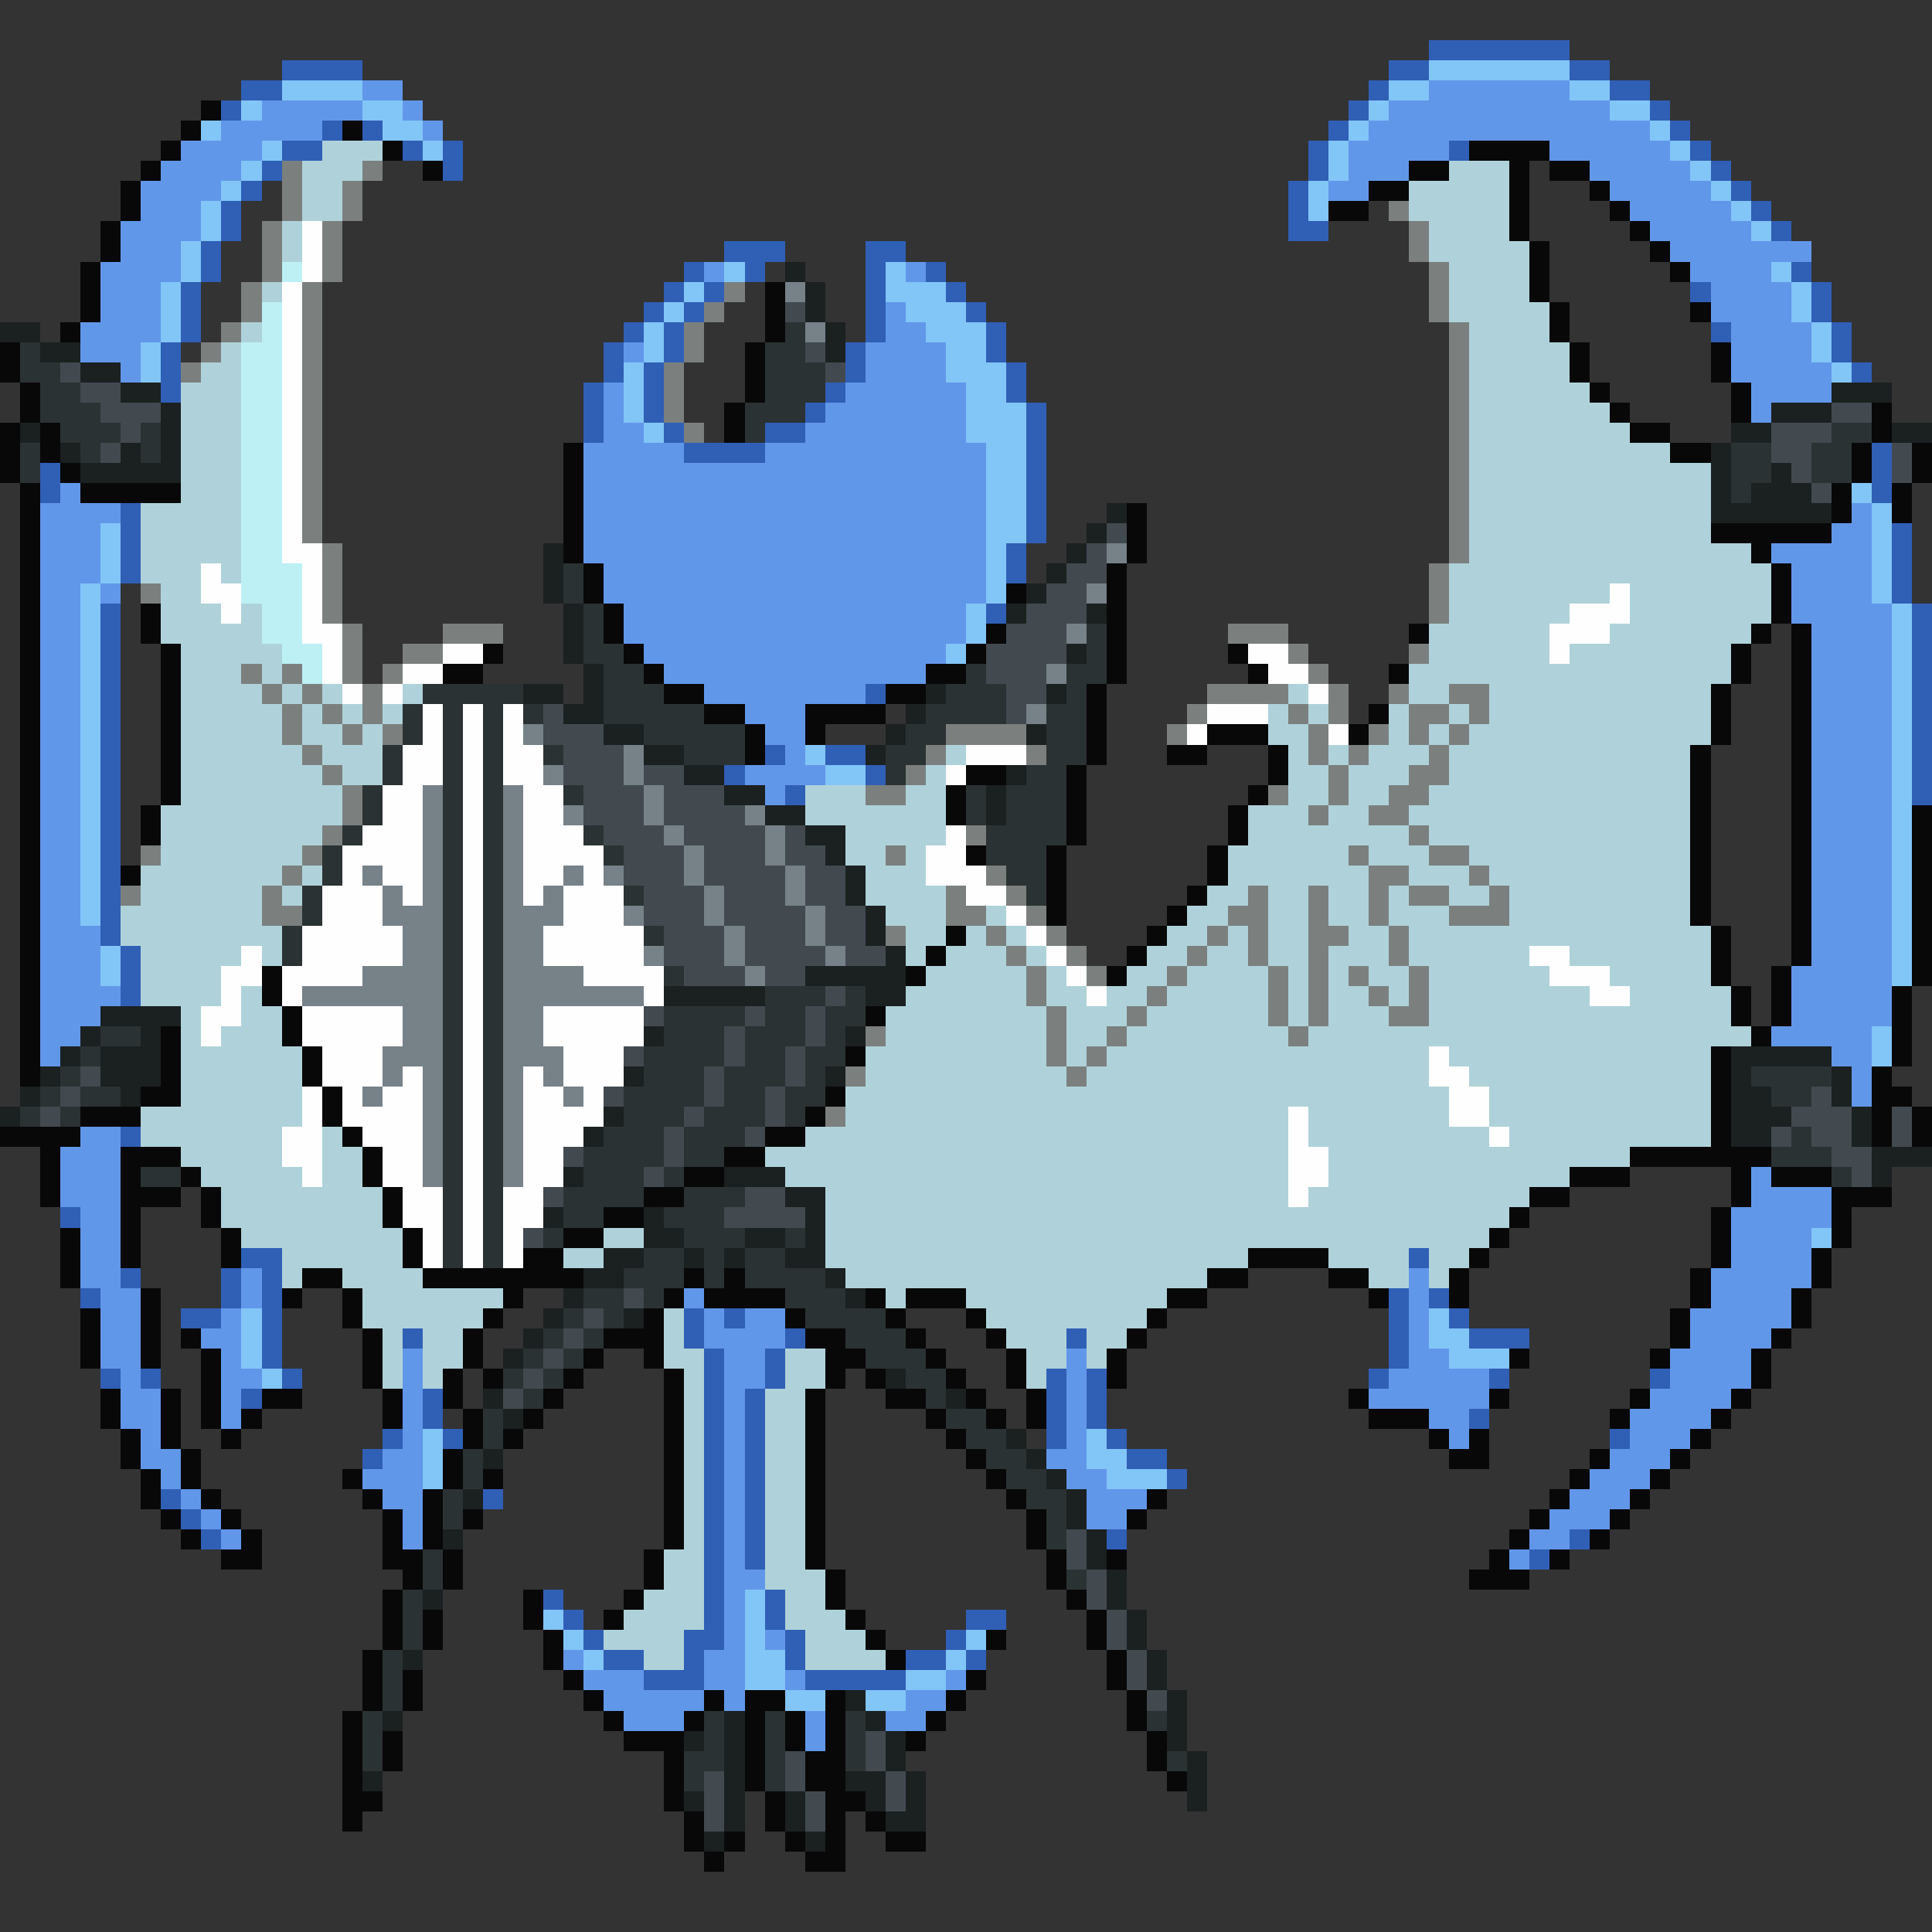 <svg xmlns="http://www.w3.org/2000/svg" viewBox="0 -0.5 96 96" shape-rendering="crispEdges">
<rect x="0" y="-0.5" width="96" height="96" fill="#333333" stroke="none"/>
<path stroke="#305fb6" d="M71 2h7M14 3h4M69 3h2M78 3h2M12 4h2M68 4h1M80 4h2M11 5h1M67 5h1M82 5h1M16 6h1M18 6h1M66 6h1M83 6h1M14 7h2M20 7h1M22 7h1M65 7h1M72 7h1M84 7h1M13 8h1M22 8h1M65 8h1M85 8h1M12 9h1M64 9h1M86 9h1M11 10h1M64 10h1M87 10h1M11 11h1M64 11h2M88 11h1M10 12h1M36 12h3M43 12h2M10 13h1M34 13h1M37 13h1M43 13h1M46 13h1M89 13h1M9 14h1M33 14h1M35 14h1M43 14h1M47 14h1M84 14h1M90 14h1M9 15h1M32 15h1M34 15h1M43 15h1M48 15h1M90 15h1M9 16h1M31 16h1M33 16h1M43 16h1M49 16h1M85 16h1M91 16h1M8 17h1M30 17h1M33 17h1M42 17h1M49 17h1M91 17h1M8 18h1M30 18h1M32 18h1M42 18h1M50 18h1M92 18h1M8 19h1M29 19h1M32 19h1M41 19h1M50 19h1M29 20h1M32 20h1M40 20h1M51 20h1M29 21h1M33 21h1M38 21h2M51 21h1M34 22h4M51 22h1M93 22h1M2 23h1M51 23h1M93 23h1M2 24h1M51 24h1M93 24h1M6 25h1M51 25h1M6 26h1M51 26h1M94 26h1M6 27h1M50 27h1M94 27h1M6 28h1M50 28h1M94 28h1M94 29h1M5 30h1M49 30h1M95 30h1M5 31h1M95 31h1M5 32h1M95 32h1M5 33h1M95 33h1M5 34h1M43 34h1M95 34h1M5 35h1M95 35h1M5 36h1M95 36h1M5 37h1M38 37h1M41 37h2M95 37h1M5 38h1M36 38h1M43 38h1M95 38h1M5 39h1M39 39h1M95 39h1M5 40h1M5 41h1M5 42h1M5 43h1M5 44h1M5 45h1M5 46h1M6 47h1M6 48h1M6 49h1M6 56h1M3 60h1M12 62h2M70 62h1M6 63h1M11 63h1M13 63h1M4 64h1M11 64h1M13 64h1M69 64h1M71 64h1M9 65h2M13 65h1M34 65h1M36 65h1M69 65h1M72 65h1M13 66h1M20 66h1M34 66h1M39 66h1M53 66h1M69 66h1M73 66h3M13 67h1M35 67h1M38 67h1M69 67h1M5 68h1M7 68h1M14 68h1M35 68h1M38 68h1M52 68h1M54 68h1M68 68h1M74 68h1M82 68h1M12 69h1M21 69h1M35 69h1M37 69h1M52 69h1M54 69h1M21 70h1M35 70h1M37 70h1M52 70h1M54 70h1M73 70h1M19 71h1M22 71h1M35 71h1M37 71h1M52 71h1M55 71h1M80 71h1M18 72h1M35 72h1M37 72h1M56 72h2M35 73h1M37 73h1M58 73h1M8 74h1M24 74h1M35 74h1M37 74h1M9 75h1M35 75h1M37 75h1M10 76h1M35 76h1M37 76h1M55 76h1M78 76h1M35 77h1M37 77h1M76 77h1M35 78h1M27 79h1M35 79h1M38 79h1M28 80h1M35 80h1M38 80h1M48 80h2M29 81h1M34 81h2M39 81h1M47 81h1M30 82h2M34 82h1M39 82h1M45 82h2M48 82h1M32 83h3M40 83h5" />
<path stroke="#82c5f7" d="M71 3h7M14 4h4M69 4h2M78 4h2M12 5h1M18 5h2M68 5h1M80 5h2M10 6h1M19 6h2M67 6h1M82 6h1M13 7h1M21 7h1M66 7h1M83 7h1M12 8h1M66 8h1M84 8h1M11 9h1M65 9h1M85 9h1M10 10h1M65 10h1M86 10h1M10 11h1M87 11h1M9 12h1M9 13h1M36 13h1M44 13h1M88 13h1M8 14h1M34 14h1M44 14h3M89 14h1M8 15h1M33 15h1M45 15h3M89 15h1M8 16h1M32 16h1M46 16h3M90 16h1M7 17h1M32 17h1M47 17h2M90 17h1M7 18h1M31 18h1M47 18h3M91 18h1M31 19h1M48 19h2M31 20h1M48 20h3M32 21h1M48 21h3M49 22h2M49 23h2M49 24h2M92 24h1M49 25h2M93 25h1M5 26h1M49 26h2M93 26h1M5 27h1M49 27h1M93 27h1M5 28h1M49 28h1M93 28h1M4 29h1M49 29h1M93 29h1M4 30h1M48 30h1M94 30h1M4 31h1M48 31h1M94 31h1M4 32h1M47 32h1M94 32h1M4 33h1M94 33h1M4 34h1M94 34h1M4 35h1M94 35h1M4 36h1M94 36h1M4 37h1M40 37h1M94 37h1M4 38h1M41 38h2M94 38h1M4 39h1M94 39h1M4 40h1M94 40h1M4 41h1M94 41h1M4 42h1M94 42h1M4 43h1M94 43h1M4 44h1M94 44h1M4 45h1M94 45h1M94 46h1M5 47h1M94 47h1M5 48h1M94 48h1M93 51h1M93 52h1M90 61h1M12 65h1M71 65h1M12 66h1M71 66h2M12 67h1M72 67h3M13 68h1M21 71h1M54 71h1M21 72h1M54 72h2M21 73h1M55 73h3M37 79h1M27 80h1M37 80h1M28 81h1M37 81h1M48 81h1M29 82h1M37 82h2M47 82h1M37 83h2M45 83h2M39 84h2M43 84h2" />
<path stroke="#6197e9" d="M18 4h2M71 4h7M13 5h5M20 5h1M69 5h11M11 6h5M21 6h1M68 6h14M9 7h4M67 7h5M77 7h6M8 8h4M67 8h3M79 8h5M7 9h4M66 9h2M80 9h5M7 10h3M81 10h5M6 11h4M82 11h5M6 12h3M83 12h7M5 13h4M35 13h1M45 13h1M84 13h4M5 14h3M85 14h4M5 15h3M44 15h1M85 15h4M4 16h4M44 16h2M86 16h4M4 17h3M31 17h1M43 17h4M86 17h4M6 18h1M43 18h4M86 18h5M30 19h1M42 19h6M87 19h4M30 20h1M41 20h7M87 20h1M30 21h2M40 21h8M29 22h5M38 22h11M29 23h20M3 24h1M29 24h20M2 25h4M29 25h20M92 25h1M2 26h3M29 26h20M91 26h2M2 27h3M29 27h20M88 27h5M2 28h3M30 28h19M89 28h4M2 29h2M5 29h1M30 29h19M89 29h4M2 30h2M31 30h17M89 30h5M2 31h2M31 31h17M90 31h4M2 32h2M32 32h15M90 32h4M2 33h2M33 33h13M90 33h4M2 34h2M35 34h8M90 34h4M2 35h2M37 35h3M90 35h4M2 36h2M38 36h2M90 36h4M2 37h2M39 37h1M90 37h4M2 38h2M37 38h4M90 38h4M2 39h2M38 39h1M90 39h4M2 40h2M90 40h4M2 41h2M90 41h4M2 42h2M90 42h4M2 43h2M90 43h4M2 44h2M90 44h4M2 45h2M90 45h4M2 46h3M90 46h4M2 47h3M90 47h4M2 48h3M89 48h5M2 49h4M89 49h5M2 50h3M89 50h5M2 51h2M88 51h5M2 52h1M91 52h2M92 53h1M92 54h1M4 56h2M3 57h3M3 58h3M87 58h1M3 59h3M87 59h4M4 60h2M86 60h5M4 61h2M86 61h4M4 62h2M86 62h4M4 63h2M12 63h1M70 63h1M85 63h5M5 64h2M12 64h1M34 64h1M70 64h1M85 64h4M5 65h2M11 65h1M35 65h1M37 65h2M70 65h1M84 65h5M5 66h2M10 66h2M35 66h4M70 66h1M84 66h4M5 67h2M11 67h1M20 67h1M36 67h2M53 67h1M70 67h2M83 67h4M6 68h1M11 68h2M20 68h1M36 68h2M53 68h1M69 68h5M83 68h4M6 69h2M11 69h1M20 69h1M36 69h1M53 69h1M68 69h6M82 69h4M6 70h2M11 70h1M20 70h1M36 70h1M53 70h1M71 70h2M81 70h4M7 71h1M20 71h1M36 71h1M53 71h1M72 71h1M81 71h3M7 72h2M19 72h2M36 72h1M52 72h2M80 72h3M8 73h1M18 73h3M36 73h1M53 73h2M79 73h3M9 74h1M19 74h2M36 74h1M54 74h3M78 74h3M10 75h1M20 75h1M36 75h1M54 75h2M77 75h3M11 76h1M20 76h1M36 76h1M76 76h2M36 77h1M75 77h1M36 78h2M36 79h1M36 80h1M36 81h1M38 81h1M28 82h1M35 82h2M29 83h3M35 83h2M39 83h1M47 83h1M30 84h5M36 84h1M45 84h2M31 85h3M40 85h1M44 85h2M40 86h1" />
<path stroke="#080808" d="M10 5h1M9 6h1M17 6h1M8 7h1M19 7h1M73 7h4M7 8h1M21 8h1M70 8h2M75 8h1M77 8h2M6 9h1M68 9h2M75 9h1M79 9h1M6 10h1M66 10h2M75 10h1M80 10h1M5 11h1M75 11h1M81 11h1M5 12h1M76 12h1M82 12h1M4 13h1M76 13h1M83 13h1M4 14h1M38 14h1M76 14h1M4 15h1M38 15h1M77 15h1M84 15h1M3 16h1M38 16h1M77 16h1M0 17h1M37 17h1M78 17h1M85 17h1M0 18h1M37 18h1M78 18h1M85 18h1M1 19h1M37 19h1M79 19h1M86 19h1M1 20h1M36 20h1M80 20h1M86 20h1M93 20h1M0 21h1M2 21h1M36 21h1M81 21h2M93 21h1M0 22h1M2 22h1M28 22h1M83 22h2M92 22h1M95 22h1M0 23h1M3 23h1M28 23h1M92 23h1M95 23h1M1 24h1M4 24h5M28 24h1M91 24h1M94 24h1M1 25h1M28 25h1M56 25h1M91 25h1M94 25h1M1 26h1M28 26h1M56 26h1M85 26h6M1 27h1M28 27h1M56 27h1M87 27h1M1 28h1M29 28h1M55 28h1M88 28h1M1 29h1M29 29h1M50 29h1M55 29h1M88 29h1M1 30h1M7 30h1M30 30h1M55 30h1M88 30h1M1 31h1M7 31h1M30 31h1M49 31h1M55 31h1M70 31h1M87 31h1M89 31h1M1 32h1M8 32h1M24 32h1M31 32h1M48 32h1M55 32h1M61 32h1M86 32h1M89 32h1M1 33h1M8 33h1M22 33h2M32 33h1M46 33h2M55 33h1M62 33h1M69 33h1M86 33h1M89 33h1M1 34h1M8 34h1M33 34h2M44 34h2M54 34h1M85 34h1M89 34h1M1 35h1M8 35h1M35 35h2M40 35h4M54 35h1M68 35h1M85 35h1M89 35h1M1 36h1M8 36h1M37 36h1M40 36h1M54 36h1M60 36h3M67 36h1M85 36h1M89 36h1M1 37h1M8 37h1M37 37h1M54 37h1M58 37h2M63 37h1M84 37h1M89 37h1M1 38h1M8 38h1M48 38h2M53 38h1M63 38h1M84 38h1M89 38h1M1 39h1M8 39h1M47 39h1M53 39h1M62 39h1M84 39h1M89 39h1M1 40h1M7 40h1M47 40h1M53 40h1M61 40h1M84 40h1M89 40h1M95 40h1M1 41h1M7 41h1M53 41h1M61 41h1M84 41h1M89 41h1M95 41h1M1 42h1M48 42h1M52 42h1M60 42h1M84 42h1M89 42h1M95 42h1M1 43h1M6 43h1M52 43h1M60 43h1M84 43h1M89 43h1M95 43h1M1 44h1M52 44h1M59 44h1M84 44h1M89 44h1M95 44h1M1 45h1M52 45h1M58 45h1M84 45h1M89 45h1M95 45h1M1 46h1M47 46h1M57 46h1M85 46h1M89 46h1M95 46h1M1 47h1M46 47h1M56 47h1M85 47h1M89 47h1M95 47h1M1 48h1M13 48h1M45 48h1M55 48h1M85 48h1M88 48h1M95 48h1M1 49h1M13 49h1M86 49h1M88 49h1M94 49h1M1 50h1M14 50h1M43 50h1M86 50h1M88 50h1M94 50h1M1 51h1M8 51h1M14 51h1M87 51h1M94 51h1M1 52h1M8 52h1M15 52h1M42 52h1M85 52h1M94 52h1M1 53h1M8 53h1M15 53h1M85 53h1M93 53h1M7 54h2M16 54h1M41 54h1M85 54h1M93 54h2M4 55h3M16 55h1M40 55h1M85 55h1M93 55h1M95 55h1M0 56h4M17 56h1M38 56h2M85 56h1M93 56h1M95 56h1M2 57h1M6 57h3M18 57h1M36 57h2M81 57h7M2 58h1M6 58h1M9 58h1M18 58h1M34 58h2M78 58h3M86 58h1M88 58h3M2 59h1M6 59h3M10 59h1M19 59h1M32 59h2M76 59h2M86 59h1M91 59h3M6 60h1M10 60h1M19 60h1M30 60h2M75 60h1M85 60h1M91 60h1M3 61h1M6 61h1M11 61h1M20 61h1M28 61h2M74 61h1M85 61h1M91 61h1M3 62h1M6 62h1M11 62h1M20 62h1M26 62h2M62 62h4M73 62h1M85 62h1M90 62h1M3 63h1M15 63h2M21 63h8M34 63h1M36 63h1M60 63h2M66 63h2M72 63h1M84 63h1M90 63h1M7 64h1M14 64h1M17 64h1M25 64h1M33 64h1M35 64h4M43 64h1M45 64h3M58 64h2M68 64h1M72 64h1M84 64h1M89 64h1M4 65h1M7 65h1M17 65h1M24 65h1M32 65h1M39 65h1M44 65h1M48 65h1M57 65h1M83 65h1M89 65h1M4 66h1M7 66h1M9 66h1M18 66h1M23 66h1M30 66h3M40 66h2M45 66h1M49 66h1M56 66h1M83 66h1M88 66h1M4 67h1M7 67h1M10 67h1M18 67h1M23 67h1M29 67h1M32 67h1M41 67h2M46 67h1M50 67h1M55 67h1M75 67h1M82 67h1M87 67h1M10 68h1M18 68h1M22 68h1M24 68h1M28 68h1M33 68h1M41 68h1M43 68h1M47 68h1M50 68h1M55 68h1M87 68h1M5 69h1M8 69h1M10 69h1M13 69h2M19 69h1M22 69h1M27 69h1M33 69h1M40 69h1M44 69h2M48 69h1M51 69h1M67 69h1M74 69h1M81 69h1M86 69h1M5 70h1M8 70h1M10 70h1M12 70h1M19 70h1M23 70h1M26 70h1M33 70h1M40 70h1M46 70h1M49 70h1M51 70h1M68 70h3M80 70h1M85 70h1M6 71h1M8 71h1M11 71h1M23 71h1M25 71h1M33 71h1M40 71h1M47 71h1M71 71h1M73 71h1M84 71h1M6 72h1M9 72h1M22 72h1M33 72h1M40 72h1M48 72h1M72 72h2M79 72h1M83 72h1M7 73h1M9 73h1M17 73h1M22 73h1M24 73h1M33 73h1M40 73h1M49 73h1M78 73h1M82 73h1M7 74h1M10 74h1M18 74h1M21 74h1M33 74h1M40 74h1M50 74h1M57 74h1M77 74h1M81 74h1M8 75h1M11 75h1M19 75h1M21 75h1M23 75h1M33 75h1M40 75h1M51 75h1M56 75h1M76 75h1M80 75h1M9 76h1M12 76h1M19 76h1M21 76h1M33 76h1M40 76h1M51 76h1M75 76h1M79 76h1M11 77h2M19 77h2M22 77h1M32 77h1M40 77h1M52 77h1M55 77h1M74 77h1M77 77h1M20 78h1M22 78h1M32 78h1M41 78h1M52 78h1M73 78h3M19 79h1M26 79h1M31 79h1M41 79h1M53 79h1M19 80h1M21 80h1M26 80h1M30 80h1M42 80h1M54 80h1M19 81h1M21 81h1M27 81h1M43 81h1M49 81h1M54 81h1M18 82h1M27 82h1M44 82h1M55 82h1M18 83h1M20 83h1M28 83h1M48 83h1M55 83h1M18 84h1M20 84h1M29 84h1M35 84h1M37 84h2M41 84h1M47 84h1M56 84h1M17 85h1M30 85h1M34 85h1M37 85h1M39 85h1M41 85h1M46 85h1M56 85h1M17 86h1M19 86h1M31 86h3M37 86h1M39 86h1M41 86h1M45 86h1M57 86h1M17 87h1M19 87h1M33 87h1M37 87h1M40 87h2M57 87h1M17 88h1M33 88h1M37 88h1M40 88h2M58 88h1M17 89h2M33 89h1M38 89h1M41 89h2M17 90h1M34 90h1M38 90h1M41 90h1M43 90h1M34 91h1M36 91h1M39 91h1M41 91h1M44 91h2M35 92h1M40 92h2" />
<path stroke="#afd2da" d="M16 7h3M15 8h3M72 8h3M15 9h2M70 9h5M15 10h2M70 10h5M14 11h1M71 11h4M14 12h1M71 12h5M72 13h4M13 14h1M72 14h4M72 15h5M12 16h1M73 16h4M11 17h1M73 17h5M10 18h2M73 18h5M9 19h3M73 19h6M9 20h3M73 20h7M9 21h3M73 21h8M9 22h3M73 22h10M9 23h3M73 23h12M9 24h3M73 24h12M7 25h5M73 25h12M7 26h5M73 26h12M7 27h5M73 27h14M7 28h3M11 28h1M72 28h16M8 29h2M72 29h8M81 29h7M8 30h3M12 30h1M72 30h6M81 30h7M8 31h5M71 31h6M80 31h7M9 32h5M71 32h6M78 32h8M9 33h3M13 33h1M70 33h16M9 34h4M14 34h1M16 34h1M20 34h1M64 34h1M70 34h2M74 34h11M9 35h5M15 35h1M17 35h1M19 35h1M63 35h1M65 35h1M69 35h1M72 35h1M74 35h11M9 36h5M15 36h2M18 36h1M63 36h2M69 36h1M71 36h1M73 36h12M9 37h6M16 37h3M47 37h1M64 37h1M66 37h1M68 37h3M72 37h12M9 38h7M17 38h2M46 38h1M64 38h2M67 38h3M72 38h12M9 39h8M40 39h3M45 39h2M64 39h2M67 39h2M71 39h13M8 40h9M40 40h7M62 40h3M66 40h2M70 40h14M8 41h8M42 41h5M62 41h8M71 41h13M8 42h7M42 42h2M45 42h1M61 42h6M68 42h3M73 42h11M7 43h7M15 43h1M43 43h3M61 43h7M70 43h3M74 43h10M7 44h6M14 44h1M43 44h4M60 44h2M63 44h2M66 44h2M69 44h1M72 44h2M75 44h9M6 45h7M44 45h3M49 45h1M59 45h2M63 45h2M66 45h2M69 45h3M75 45h9M6 46h8M45 46h2M48 46h1M50 46h1M58 46h2M61 46h1M63 46h2M67 46h2M70 46h15M7 47h5M13 47h1M45 47h1M47 47h3M51 47h1M57 47h2M60 47h2M63 47h2M66 47h3M70 47h6M78 47h7M7 48h4M46 48h5M52 48h1M56 48h2M59 48h4M64 48h1M66 48h1M68 48h2M71 48h6M80 48h5M7 49h4M12 49h1M45 49h6M52 49h2M55 49h2M58 49h5M64 49h1M66 49h2M69 49h1M71 49h8M81 49h5M9 50h1M12 50h2M44 50h8M53 50h3M57 50h6M64 50h1M66 50h3M71 50h15M9 51h1M11 51h3M44 51h8M53 51h2M56 51h8M65 51h22M9 52h6M43 52h9M53 52h1M55 52h16M72 52h13M9 53h6M43 53h10M54 53h17M73 53h12M9 54h6M42 54h30M74 54h11M7 55h8M42 55h22M65 55h7M74 55h11M7 56h7M16 56h1M40 56h24M65 56h9M75 56h10M9 57h5M16 57h2M38 57h26M66 57h15M10 58h5M16 58h2M39 58h25M66 58h12M11 59h8M41 59h23M65 59h11M11 60h8M41 60h34M12 61h8M30 61h2M41 61h33M14 62h6M28 62h2M41 62h21M66 62h4M71 62h2M14 63h1M17 63h4M42 63h18M68 63h2M71 63h1M18 64h7M44 64h1M48 64h10M18 65h6M33 65h1M49 65h8M19 66h1M21 66h2M33 66h1M50 66h3M54 66h2M19 67h1M21 67h2M33 67h2M39 67h2M51 67h2M54 67h1M19 68h1M21 68h1M34 68h1M39 68h2M51 68h1M34 69h1M38 69h2M34 70h1M38 70h2M34 71h1M38 71h2M34 72h1M38 72h2M34 73h1M38 73h2M34 74h1M38 74h2M34 75h1M38 75h2M34 76h1M38 76h2M33 77h2M38 77h2M33 78h2M38 78h3M32 79h3M39 79h2M31 80h4M39 80h3M30 81h4M40 81h3M32 82h2M40 82h4" />
<path stroke="#7b807e" d="M14 8h1M18 8h1M14 9h1M17 9h1M14 10h1M17 10h1M69 10h1M13 11h1M16 11h1M70 11h1M13 12h1M16 12h1M70 12h1M13 13h1M16 13h1M71 13h1M12 14h1M15 14h1M36 14h1M71 14h1M12 15h1M15 15h1M35 15h1M71 15h1M11 16h1M15 16h1M34 16h1M72 16h1M10 17h1M15 17h1M34 17h1M72 17h1M9 18h1M15 18h1M33 18h1M72 18h1M15 19h1M33 19h1M72 19h1M15 20h1M33 20h1M72 20h1M15 21h1M34 21h1M72 21h1M15 22h1M72 22h1M15 23h1M72 23h1M15 24h1M72 24h1M15 25h1M72 25h1M15 26h1M72 26h1M16 27h1M72 27h1M16 28h1M71 28h1M7 29h1M16 29h1M71 29h1M16 30h1M71 30h1M17 31h1M22 31h3M61 31h3M17 32h1M20 32h2M64 32h1M70 32h1M12 33h1M14 33h1M17 33h1M19 33h1M65 33h1M13 34h1M15 34h1M18 34h1M60 34h4M66 34h1M69 34h1M72 34h2M14 35h1M16 35h1M18 35h1M59 35h1M64 35h1M66 35h1M70 35h2M73 35h1M14 36h1M17 36h1M19 36h1M47 36h4M58 36h1M65 36h1M68 36h1M70 36h1M72 36h1M15 37h1M46 37h1M51 37h1M65 37h1M67 37h1M71 37h1M16 38h1M45 38h1M66 38h1M70 38h2M17 39h1M43 39h2M63 39h1M66 39h1M69 39h2M17 40h1M65 40h1M68 40h2M16 41h1M48 41h1M70 41h1M7 42h1M15 42h1M44 42h1M67 42h1M71 42h2M14 43h1M49 43h1M68 43h2M73 43h1M6 44h1M13 44h1M47 44h1M50 44h1M62 44h1M65 44h1M68 44h1M70 44h2M74 44h1M13 45h2M47 45h2M51 45h1M61 45h2M65 45h1M68 45h1M72 45h3M44 46h1M49 46h1M52 46h1M60 46h1M62 46h1M65 46h2M69 46h1M50 47h1M53 47h1M59 47h1M62 47h1M65 47h1M69 47h1M51 48h1M54 48h1M58 48h1M63 48h1M65 48h1M67 48h1M70 48h1M51 49h1M57 49h1M63 49h1M65 49h1M68 49h1M70 49h1M52 50h1M56 50h1M63 50h1M65 50h1M69 50h2M43 51h1M52 51h1M55 51h1M64 51h1M52 52h1M54 52h1M42 53h1M53 53h1M41 55h1" />
<path stroke="#fefefe" d="M15 11h1M15 12h1M15 13h1M14 14h1M14 15h1M14 16h1M14 17h1M14 18h1M14 19h1M14 20h1M14 21h1M14 22h1M14 23h1M14 24h1M14 25h1M14 26h1M14 27h2M10 28h1M15 28h1M10 29h2M15 29h1M80 29h1M11 30h1M15 30h1M78 30h3M15 31h2M77 31h3M16 32h1M22 32h2M62 32h2M77 32h1M16 33h1M20 33h2M63 33h2M17 34h1M19 34h1M65 34h1M21 35h1M23 35h1M25 35h1M60 35h3M21 36h1M23 36h1M25 36h1M59 36h1M66 36h1M20 37h2M23 37h1M25 37h2M48 37h3M20 38h2M23 38h1M25 38h2M47 38h1M19 39h2M23 39h1M26 39h2M19 40h2M23 40h1M26 40h2M18 41h3M23 41h1M26 41h3M47 41h1M17 42h4M23 42h1M26 42h4M46 42h2M17 43h1M19 43h2M23 43h1M26 43h2M29 43h1M46 43h3M16 44h3M20 44h1M23 44h1M26 44h1M28 44h3M48 44h2M16 45h3M23 45h1M28 45h3M50 45h1M15 46h5M23 46h1M27 46h5M51 46h1M12 47h1M15 47h5M23 47h1M27 47h5M52 47h1M76 47h2M11 48h2M14 48h4M23 48h1M29 48h4M53 48h1M77 48h3M11 49h1M14 49h1M23 49h1M32 49h1M54 49h1M79 49h2M10 50h2M15 50h5M23 50h1M27 50h5M10 51h1M15 51h5M23 51h1M27 51h5M16 52h3M23 52h1M28 52h3M71 52h1M16 53h3M20 53h1M23 53h1M26 53h1M28 53h3M71 53h2M15 54h1M17 54h1M19 54h2M23 54h1M26 54h2M29 54h1M72 54h2M15 55h1M17 55h4M23 55h1M26 55h4M64 55h1M72 55h2M14 56h2M18 56h3M23 56h1M26 56h3M64 56h1M74 56h1M14 57h2M19 57h2M23 57h1M26 57h2M64 57h2M15 58h1M19 58h2M23 58h1M26 58h2M64 58h2M20 59h2M23 59h1M25 59h2M64 59h1M20 60h2M23 60h1M25 60h2M21 61h1M23 61h1M25 61h1M21 62h1M23 62h1M25 62h1" />
<path stroke="#bdf0f4" d="M14 13h1M13 15h1M13 16h1M12 17h2M12 18h2M12 19h2M12 20h2M12 21h2M12 22h2M12 23h2M12 24h2M12 25h2M12 26h2M12 27h2M12 28h3M12 29h3M13 30h2M13 31h2M14 32h2M15 33h1" />
<path stroke="#1b2021" d="M39 13h1M40 14h1M40 15h1M0 16h2M41 16h1M2 17h2M41 17h1M4 18h2M6 19h2M91 19h3M8 20h1M88 20h3M1 21h1M8 21h1M86 21h2M94 21h2M3 22h1M6 22h1M8 22h1M85 22h1M4 23h5M85 23h1M88 23h1M85 24h1M87 24h3M55 25h1M85 25h6M54 26h1M27 27h1M53 27h1M27 28h1M52 28h1M27 29h1M51 29h1M28 30h1M50 30h1M54 30h1M28 31h1M28 32h1M53 32h1M29 33h1M26 34h2M29 34h1M46 34h1M52 34h1M28 35h2M45 35h1M30 36h2M44 36h1M51 36h1M32 37h2M43 37h1M34 38h2M50 38h1M36 39h2M49 39h1M38 40h2M49 40h1M40 41h2M41 42h1M42 43h1M42 44h1M43 45h1M43 46h1M44 47h1M40 48h5M33 49h5M43 49h2M5 50h4M4 51h1M7 51h1M32 51h1M42 51h1M3 52h1M5 52h3M86 52h5M2 53h1M5 53h3M31 53h1M41 53h1M86 53h1M91 53h1M1 54h1M6 54h1M86 54h2M91 54h1M0 55h1M30 55h1M86 55h3M92 55h1M29 56h1M86 56h2M92 56h1M93 57h3M28 58h1M36 58h3M93 58h1M39 59h2M27 60h1M32 60h1M40 60h1M32 61h2M37 61h2M40 61h1M30 62h2M34 62h1M36 62h1M39 62h2M29 63h2M41 63h1M28 64h1M42 64h1M27 65h1M31 65h1M26 66h1M25 67h1M44 68h1M24 69h1M47 69h1M25 70h1M50 71h1M24 72h1M51 72h1M52 73h1M23 74h1M53 74h1M53 75h1M22 76h1M54 76h1M54 77h1M55 78h1M21 79h1M55 79h1M56 80h1M56 81h1M20 82h1M57 82h1M57 83h1M42 84h1M58 84h1M19 85h1M36 85h1M43 85h1M58 85h1M34 86h1M36 86h1M44 86h1M58 86h1M36 87h1M44 87h1M59 87h1M18 88h1M36 88h1M42 88h2M45 88h1M59 88h1M34 89h1M36 89h1M39 89h1M43 89h1M45 89h1M59 89h1M36 90h1M39 90h1M44 90h2M35 91h1M40 91h1" />
<path stroke="#768188" d="M39 14h1M40 16h1M55 27h1M54 29h1M53 31h1M52 33h1M51 35h1M26 36h1M31 37h1M27 38h1M31 38h1M21 39h1M25 39h1M32 39h1M21 40h1M25 40h1M28 40h1M32 40h1M37 40h1M21 41h1M25 41h1M33 41h1M38 41h1M21 42h1M25 42h1M34 42h1M38 42h1M18 43h1M21 43h1M25 43h1M28 43h1M30 43h1M34 43h1M39 43h1M19 44h1M21 44h1M25 44h1M27 44h1M35 44h1M39 44h1M19 45h3M25 45h3M31 45h1M35 45h1M40 45h1M20 46h2M25 46h2M36 46h1M40 46h1M20 47h2M25 47h2M32 47h1M36 47h1M41 47h1M18 48h4M25 48h4M37 48h1M15 49h7M25 49h7M20 50h2M25 50h2M20 51h2M25 51h2M19 52h3M25 52h3M19 53h1M21 53h1M25 53h1M27 53h1M18 54h1M21 54h1M25 54h1M28 54h1M21 55h1M25 55h1M21 56h1M25 56h1M21 57h1M25 57h1M21 58h1M25 58h1" />
<path stroke="#424a50" d="M39 15h1M40 17h1M3 18h1M41 18h1M4 19h2M5 20h3M91 20h2M6 21h1M88 21h3M5 22h1M88 22h2M94 22h1M89 23h1M94 23h1M90 24h1M55 26h1M54 27h1M53 28h2M52 29h2M51 30h3M50 31h3M49 32h4M49 33h3M50 34h2M27 35h1M50 35h1M27 36h3M28 37h3M28 38h3M32 38h2M29 39h3M33 39h3M29 40h3M33 40h4M30 41h3M34 41h4M39 41h1M31 42h3M35 42h3M39 42h2M31 43h3M35 43h4M40 43h2M32 44h3M36 44h3M40 44h2M32 45h3M36 45h4M41 45h2M33 46h3M37 46h3M41 46h2M33 47h3M37 47h4M42 47h2M34 48h3M38 48h2M41 49h1M32 50h1M37 50h1M40 50h1M36 51h1M40 51h1M31 52h1M36 52h1M39 52h1M4 53h1M35 53h1M39 53h1M3 54h1M30 54h1M35 54h1M38 54h1M90 54h1M2 55h1M34 55h1M38 55h1M89 55h3M94 55h1M33 56h1M37 56h1M88 56h1M90 56h2M94 56h1M28 57h1M33 57h1M91 57h2M32 58h1M92 58h1M27 59h1M37 59h2M36 60h4M26 61h1M31 64h1M29 65h1M28 66h1M27 67h1M26 68h1M25 69h1M53 76h1M53 77h1M54 78h1M54 79h1M55 80h1M55 81h1M56 82h1M56 83h1M57 84h1M43 86h1M39 87h1M43 87h1M35 88h1M39 88h1M44 88h1M35 89h1M40 89h1M44 89h1M35 90h1M40 90h1" />
<path stroke="#2b3233" d="M39 16h1M1 17h1M38 17h2M1 18h2M38 18h3M2 19h2M38 19h3M2 20h3M37 20h3M3 21h3M7 21h1M37 21h1M91 21h2M1 22h1M4 22h1M7 22h1M86 22h2M90 22h2M1 23h1M86 23h2M90 23h2M86 24h1M28 28h1M28 29h1M29 30h1M29 31h1M54 31h1M29 32h2M54 32h1M30 33h2M48 33h1M53 33h2M21 34h5M30 34h3M47 34h3M53 34h1M20 35h1M22 35h1M24 35h1M26 35h1M30 35h5M46 35h4M52 35h2M20 36h1M22 36h1M24 36h1M32 36h5M45 36h2M52 36h2M19 37h1M22 37h1M24 37h1M27 37h1M34 37h3M44 37h2M52 37h2M19 38h1M22 38h1M24 38h1M44 38h1M51 38h2M18 39h1M22 39h1M24 39h1M28 39h1M48 39h1M50 39h3M18 40h1M22 40h1M24 40h1M48 40h1M50 40h3M17 41h1M22 41h1M24 41h1M29 41h1M49 41h4M16 42h1M22 42h1M24 42h1M30 42h1M49 42h3M16 43h1M22 43h1M24 43h1M50 43h2M15 44h1M22 44h1M24 44h1M31 44h1M51 44h1M15 45h1M22 45h1M24 45h1M14 46h1M22 46h1M24 46h1M32 46h1M14 47h1M22 47h1M24 47h1M22 48h1M24 48h1M33 48h1M22 49h1M24 49h1M38 49h3M42 49h1M22 50h1M24 50h1M33 50h4M38 50h2M41 50h2M5 51h2M22 51h1M24 51h1M33 51h3M37 51h3M41 51h1M4 52h1M22 52h1M24 52h1M32 52h4M37 52h2M40 52h2M3 53h1M22 53h1M24 53h1M32 53h3M36 53h3M40 53h1M87 53h4M2 54h1M4 54h2M22 54h1M24 54h1M31 54h4M36 54h2M39 54h2M88 54h2M1 55h1M3 55h1M22 55h1M24 55h1M31 55h3M35 55h3M39 55h1M22 56h1M24 56h1M30 56h3M34 56h3M89 56h1M22 57h1M24 57h1M29 57h4M34 57h2M88 57h3M7 58h2M22 58h1M24 58h1M29 58h3M33 58h1M91 58h1M22 59h1M24 59h1M28 59h4M34 59h3M22 60h1M24 60h1M28 60h2M33 60h3M22 61h1M24 61h1M27 61h1M34 61h3M39 61h1M22 62h1M24 62h1M32 62h2M35 62h1M37 62h2M31 63h3M35 63h1M37 63h4M29 64h2M32 64h1M39 64h3M28 65h1M30 65h1M40 65h4M27 66h1M29 66h1M42 66h3M26 67h1M28 67h1M43 67h3M25 68h1M27 68h1M45 68h2M26 69h1M46 69h1M24 70h1M47 70h2M24 71h1M48 71h2M23 72h1M49 72h2M23 73h1M50 73h2M22 74h1M51 74h2M22 75h1M52 75h1M52 76h1M21 77h1M21 78h1M53 78h1M20 79h1M20 80h1M20 81h1M19 82h1M19 83h1M19 84h1M18 85h1M35 85h1M38 85h1M42 85h1M57 85h1M18 86h1M35 86h1M38 86h1M42 86h1M18 87h1M34 87h2M38 87h1M42 87h1M58 87h1M34 88h1M38 88h1" />
</svg>